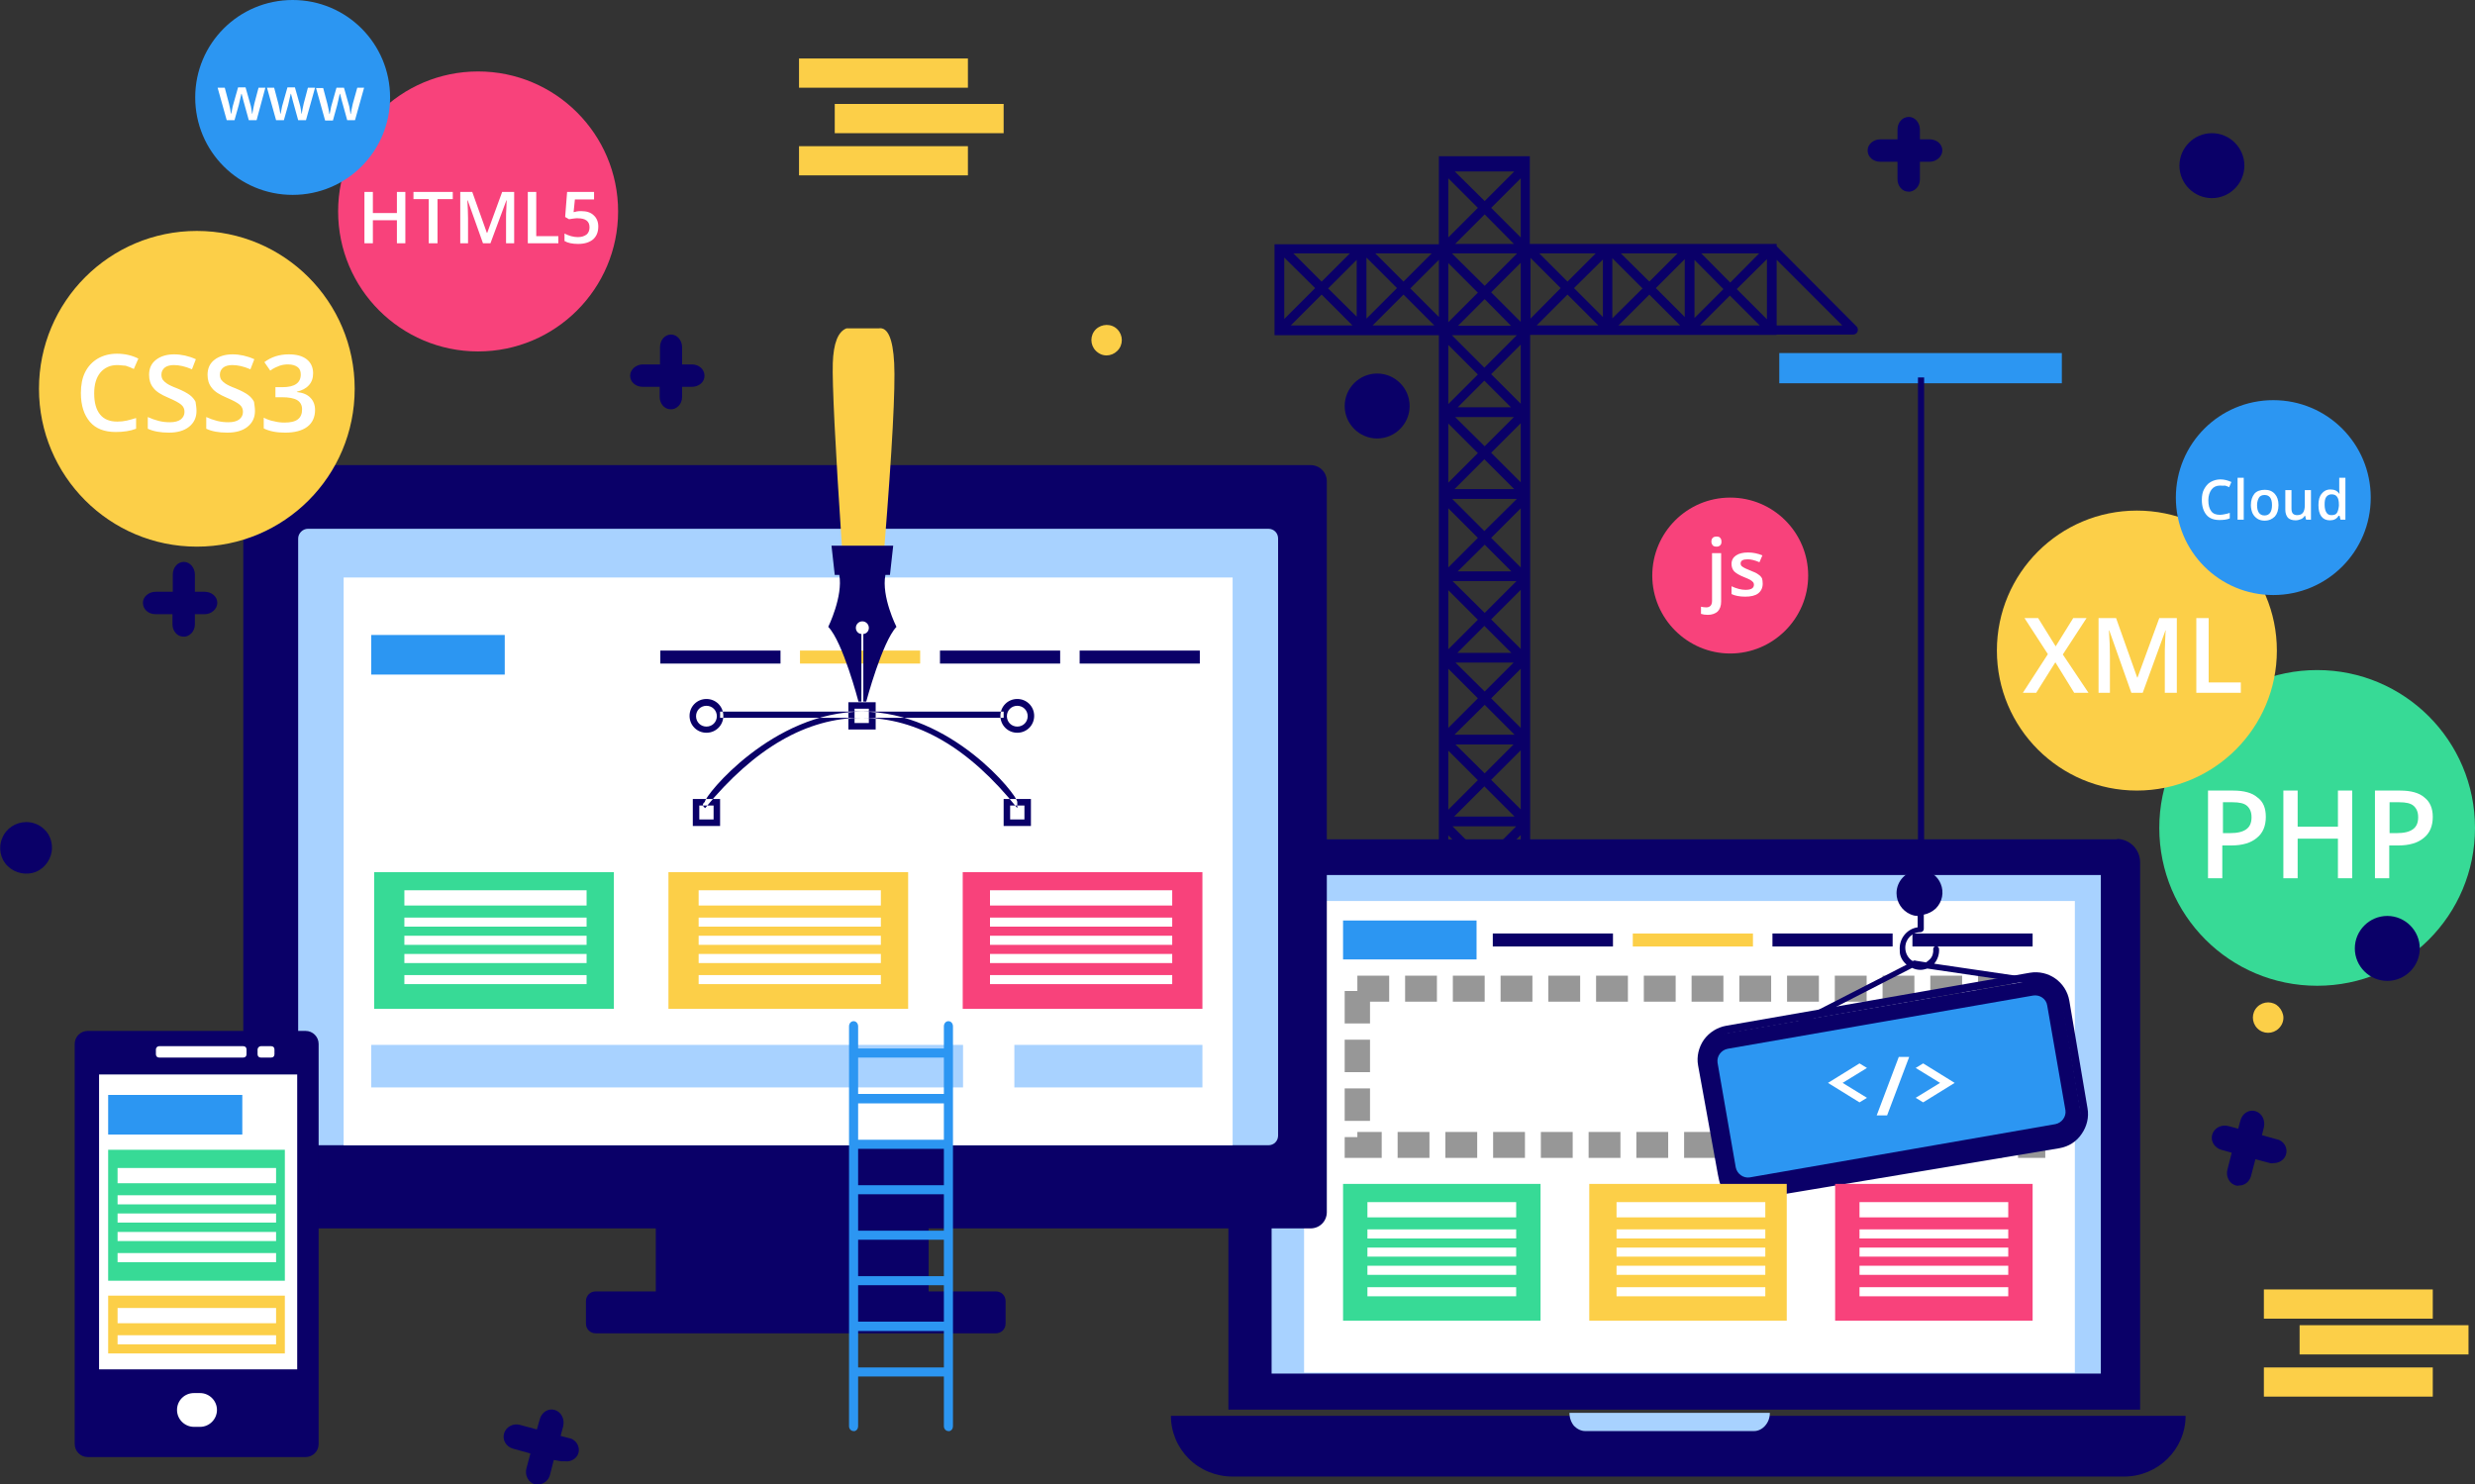 <?xml version="1.0" encoding="utf-8"?>
<!-- Generator: Adobe Illustrator 23.0.2, SVG Export Plug-In . SVG Version: 6.00 Build 0)  -->
<svg version="1.1" id="Layer_1" xmlns="http://www.w3.org/2000/svg" xmlns:xlink="http://www.w3.org/1999/xlink" x="0px" y="0px"
	 viewBox="0 0 762 457" style="enable-background:new 0 0 762 457;" xml:space="preserve">
<rect x="0" y="0" width="762" height="457" fill="#333333" stroke="none"/>
<style type="text/css">
	.st0{fill:#2C96F2;}
	.st1{fill:#0A0068;}
	.st2{fill:#A8D2FF;}
	.st3{fill-rule:evenodd;clip-rule:evenodd;fill:#FFFFFF;}
	.st4{fill-rule:evenodd;clip-rule:evenodd;fill:#0A0068;}
	.st5{fill:#979797;}
	.st6{fill-rule:evenodd;clip-rule:evenodd;fill:#A8D2FF;}
	.st7{fill-rule:evenodd;clip-rule:evenodd;fill:#2C96F2;}
	.st8{fill-rule:evenodd;clip-rule:evenodd;fill:#37DA96;}
	.st9{fill-rule:evenodd;clip-rule:evenodd;fill:#FCCF48;}
	.st10{fill-rule:evenodd;clip-rule:evenodd;fill:#F8427B;}
	.st11{fill:#FFFFFF;}
</style>
<rect id="Rectangle" x="547.8" y="108.7" class="st0" width="87" height="9.3"/>
<path id="Combined-Shape" class="st1" d="M468.3,380.3v22.4h-22.5v-22.4H468.3z M467.1,352.3h-20l10-9.6L467.1,352.3z M467.1,327.1
	h-20l10-9.6L467.1,327.1z M521.6,75.1h-25.3h-25.3V48.1H443v27.1h-22.5h-28.1v28h28.1H443v329.4h28.1V103.1h25.3h25.3h25.3v-28
	H521.6z M468.2,73.1l-9.1-9.1l9.1-9.1V73.1z M466.1,75.1H448l9.1-9.1L466.1,75.1z M447.9,52.8h18.3l-9.1,9.1L447.9,52.8z
	 M445.9,54.9L455,64l-9.1,9.1V54.9z M468.2,99.1l-9.1-9.1l9.1-9.1V99.1z M465.2,100.3h-16.3l8.2-8.2L465.2,100.3z M447,78h20.1
	l-10,10L447,78z M445.9,81l9.1,9.1l-9.1,9.1V81z M468.2,124.3l-9.1-9.1l9.1-9.1V124.3z M465.2,125.4h-16.4l8.2-8.2L465.2,125.4z
	 M447,103.2h20l-10,10L447,103.2z M445.9,106.2l9.1,9.1l-9.1,9.1V106.2z M468.2,148.5l-9.1-9.1l9.1-9.1V148.5z M466.2,150.6h-18.4
	l9.2-9.2L466.2,150.6z M448,128.4h18.1l-9,9L448,128.4z M445.9,130.4l9.1,9.1l-9.1,9.1V130.4z M468.2,174.7l-9.1-9.1l9.1-9.1V174.7z
	 M465.3,175.9h-16.5l8.3-8.2L465.3,175.9z M447.1,153.6H467l-10,9.9L447.1,153.6z M445.9,156.5l9.1,9.1l-9.1,9.1V156.5z
	 M468.2,199.8l-9.1-9.1l9.1-9.1V199.8z M465.3,201h-16.6l8.3-8.3L465.3,201z M447.2,178.9h19.7l-9.8,9.8L447.2,178.9z M445.9,181.7
	l9.1,9.1l-9.1,9.1V181.7z M468.2,224.1l-9.1-9.1l9.1-9.1V224.1z M466.3,226.2h-18.5l9.3-9.2L466.3,226.2z M448.1,204H466l-8.9,8.9
	L448.1,204z M445.9,205.9l9.1,9.1l-9.1,9.1V205.9z M468.2,249.2l-9.1-9.1l9.1-9.1V249.2z M466.3,251.4h-18.6l9.3-9.3L466.3,251.4z
	 M448.1,229.2H466l-8.9,8.9L448.1,229.2z M445.9,231.1l9.1,9.1l-9.1,9.1V231.1z M468.2,275.3l-9.1-9.1l9.1-9.1V275.3z M465.4,276.6
	h-16.8l8.4-8.4L465.4,276.6z M447.2,254.4h19.6l-9.8,9.8L447.2,254.4z M445.9,257.2l9.1,9.1l-9.1,9.1V257.2z M468.2,299.6l-9.1-9.1
	l9.1-9.1V299.6z M466.4,301.8h-18.7l9.4-9.3L466.4,301.8z M448.2,279.6h17.7l-8.8,8.8L448.2,279.6z M445.9,281.4l9.1,9.1l-9.1,9.1
	V281.4z M417.7,80v17.5l-8.8-8.7L417.7,80z M415.6,78l-8.7,8.7l-8.7-8.7H415.6z M395.4,98.2V79.3l9.5,9.4L395.4,98.2z M397.4,100.2
	l9.5-9.5l9.5,9.5H397.4z M443,80v17.6l-8.8-8.8L443,80z M440.8,78l-8.7,8.7l-8.7-8.7H440.8z M420.7,98.1V79.3l9.4,9.4L420.7,98.1z
	 M422.6,100.2l9.5-9.5l9.5,9.5H422.6z M493.5,79.9v17.7l-8.9-8.9L493.5,79.9z M491.3,78l-8.7,8.7l-8.7-8.7H491.3z M471.2,98.1V79.4
	l9.3,9.3L471.2,98.1z M473.1,100.2l9.5-9.5l9.5,9.5H473.1z M518.7,79.8v17.8l-8.9-8.9L518.7,79.8z M516.5,78l-8.7,8.7L499,78H516.5z
	 M496.4,98V79.5l9.3,9.3L496.4,98z M498.3,100.2l9.5-9.5l9.5,9.5H498.3z M544,100.2h-22.3V78H544V100.2z M468.3,324.2l-9.1-8.8
	l9.1-8.8L468.3,324.2z M448,304.7h18.1l-9,8.7L448,304.7z M445.8,306.7l9.1,8.8l-9.1,8.8V306.7z M468.3,425l-9.1-8.8l9.1-8.8
	L468.3,425z M467.1,427.9h-20l10-9.6L467.1,427.9z M448,405.5h18.1l-9,8.7L448,405.5z M445.8,407.4l9.1,8.8l-9.1,8.8V407.4z
	 M468.3,349.4l-9.1-8.8l9.1-8.8L468.3,349.4z M448,329.9h18.1l-9,8.7L448,329.9z M445.8,331.9l9.1,8.8l-9.1,8.8V331.9z M468.3,375.6
	l-9.1-8.8l9.1-8.8L468.3,375.6z M466.1,377.5H448l9-8.7L466.1,377.5z M447.1,355.1h20l-10,9.6L447.1,355.1z M468.3,400.8l-9.1-8.8
	l9.1-8.8V400.8z M466.1,402.7H448l9-8.7L466.1,402.7z M447.1,380.3h20l-10,9.6L447.1,380.3z M445.8,383.2l9.1,8.8l-9.1,8.8V383.2z
	 M443,405.5h28.1v-28H443V405.5z M545.4,76l-0.9-0.9L532.7,87l-11.8-11.9l-2,2.1L530.6,89l-11.3,11.3l2,2l11.3-11.3l11.6,11.6
	c0.3,0.3,0.6,0.4,1,0.4h25.4c0.6,0,1.1-0.4,1.3-0.9c0.2-0.5,0.1-1.2-0.3-1.6l-25.4-25.5L545.4,76z M545.4,78.4l21.8,21.8h-21.3
	L534.7,89L545.4,78.4z"/>
<path class="st1" d="M651.8,258.3c1.9,0,3.7,0.8,5,2.1c1.3,1.3,2.1,3.2,2.1,5V434H378.2V265.5c0-3.9,3.2-7.1,7.1-7.1H651.8z
	 M360.5,435.9h312.4c0,10.3-8.5,18.7-18.9,18.7H379.4c-5,0-9.9-2-13.4-5.5S360.5,440.9,360.5,435.9z"/>
<path class="st2" d="M391.5,269.4h255.3v153.5H391.5V269.4z M540,440.6h-51.9c-1.3,0-2.5-0.6-3.5-1.6c-0.9-1.1-1.4-2.5-1.4-4h61.7
	c0,1.5-0.5,2.9-1.5,4C542.5,440,541.3,440.6,540,440.6z"/>
<rect x="401.5" y="277.4" class="st3" width="237.3" height="145.2"/>
<path class="st4" d="M459.6,287.4h37v4h-37V287.4z M588.8,287.4h37v4h-37V287.4z M545.7,287.4h37v4h-37V287.4z"/>
<path class="st5" d="M629.8,356.5h-8.5v-8h0.6v-1.3h7.8V356.5z M616.4,356.5h-9.8v-8h9.8V356.5z M601.7,356.5h-9.8v-8h9.8V356.5z
	 M587,356.5h-9.8v-8h9.8V356.5z M572.4,356.5h-9.8v-8h9.8V356.5z M557.7,356.5h-9.8v-8h9.8V356.5z M543,356.5h-9.8v-8h9.8V356.5z
	 M528.3,356.5h-9.8v-8h9.8V356.5z M513.6,356.5h-9.8v-8h9.8V356.5z M498.9,356.5h-9.8v-8h9.8V356.5z M484.2,356.5h-9.8v-8h9.8V356.5
	z M469.5,356.5h-9.8v-8h9.8V356.5z M454.8,356.5H445v-8h9.8V356.5z M440.1,356.5h-9.8v-8h9.8V356.5z M425.4,356.5H414v-6.4h3.9v-1.6
	h7.5V356.5z M421.8,345.1H414v-10h7.8V345.1z M629.8,342.1H622v-10h7.8V342.1z M421.8,330.1H414v-10h7.8V330.1z M629.8,327.1H622
	v-10h7.8V327.1z M421.8,315.1H414v-10h3.9v-4.7h9.8v8h-5.9V315.1z M629.8,312.1H622v-7.7h1.7v-4h6.2V312.1z M618.8,308.4H609v-8h9.8
	V308.4z M604.1,308.4h-9.8v-8h9.8V308.4z M589.4,308.4h-9.8v-8h9.8V308.4z M574.7,308.4h-9.8v-8h9.8V308.4z M560,308.4h-9.8v-8h9.8
	V308.4z M545.3,308.4h-9.8v-8h9.8V308.4z M530.6,308.4h-9.8v-8h9.8V308.4z M515.9,308.4h-9.8v-8h9.8V308.4z M501.2,308.4h-9.8v-8
	h9.8V308.4z M486.5,308.4h-9.8v-8h9.8V308.4z M471.8,308.4H462v-8h9.8V308.4z M457.1,308.4h-9.8v-8h9.8V308.4z M442.4,308.4h-9.8v-8
	h9.8V308.4z"/>
<path class="st1" d="M587,297l-32.8,16.8c-0.4,0.2-0.6,0.6-0.4,1s0.6,0.6,1,0.5c0.1,0,0.2,0,0.3-0.1l33.6-17.2
	c0.8,0.4,1.7,0.6,2.6,0.6v0c0.7,0,1.4-0.2,2.1-0.4l34.5,5.1h0.3c0.4-0.1,0.8-0.4,0.8-0.9s-0.3-0.8-0.8-0.9l-32.7-4.8
	c1-1.2,1.6-2.8,1.5-4.5c0-0.5-0.4-0.9-0.9-0.9s-0.9,0.4-0.9,0.9c0.1,1.1-0.2,2.3-1,3.1c-0.4,0.4-0.8,0.7-1.2,1l-3.1-0.5
	c-0.1,0-0.3-0.1-0.4-0.1c-0.2,0-0.5,0.1-0.6,0.2c-1.4-0.8-2.3-2.4-2.3-4.1c0-2.7,2.1-4.8,4.7-4.8c0.2,0,0.5-0.1,0.7-0.3
	c0.2-0.2,0.3-0.4,0.3-0.7v-4.4c1.4-0.3,2.6-0.9,3.7-1.9c2-2,2.6-5,1.5-7.6c-0.9-2.2-2.8-3.7-5.1-4.2V116.2h-1.9v151.8
	c-3.7,0.2-6.6,3.3-6.6,7c0,2.8,1.7,5.4,4.3,6.5c0.7,0.3,1.4,0.5,2.2,0.5v3.5c-3.4,0.5-5.8,3.6-5.5,7.1
	C584.8,294.3,585.7,295.9,587,297z"/>
<path class="st4" d="M201.9,397.6v-19.4h-122c-2.8,0-5-2.2-5-5v-225c0-2.8,2.2-5,5-5h323.6c2.8,0,5,2.2,5,5v225c0,2.8-2.2,5-5,5
	H285.9v19.4h20.7c1.7,0,3,1.3,3,3v6.9c0,1.7-1.3,3-3,3H183.4c-1.7,0-3-1.3-3-3v-6.9c0-1.7,1.3-3,3-3H201.9z"/>
<path class="st1" d="M627.8,301.5l-99.2,17.1c-3.2,0.6-5.3,3.6-4.8,6.8c0,0,0,0,0,0l6.6,38.1c0.6,3.2,3.6,5.3,6.8,4.8c0,0,0,0,0,0
	l98.9-17.2c3.2-0.6,5.3-3.6,4.8-6.7l-6.3-38C634.1,303.1,631.1,301,627.8,301.5C627.9,301.5,627.8,301.5,627.8,301.5z"/>
<path id="Shape" class="st1" d="M538,369.5c0.6,0,0.8-0.1,1.4-0.2l94.7-15.8c2.8-0.5,5.2-2,6.8-4.4c1.6-2.3,2.3-5.1,1.8-7.9
	l-5.6-33.1c-1-5.8-6.5-9.6-12.2-8.6l-93.4,16.3c-2.8,0.5-5.2,2-6.9,4.3c-1.6,2.3-2.3,5.2-1.8,7.9l6.1,33.6c0.9,5.1,2.6,7.8,7.7,7.8
	H538z M634.7,308.6l5.6,33.1c0.4,2.1-0.1,4.3-1.4,6.1c-1.3,1.8-3.2,3-5.3,3.4L538.9,367c-4.5,0.8-6.9-1.2-7.7-5.7l-6.1-33.6
	c-0.4-2.1,0.1-4.3,1.4-6.1c1.3-1.8,3.2-3,5.3-3.4l93.4-16.3c0.5-0.1,0.9-0.1,1.4-0.1C630.6,301.8,634,304.7,634.7,308.6z"/>
<path class="st6" d="M94.8,162.8h295.7c1.7,0,3,1.3,3,3v183.8c0,1.7-1.3,3-3,3H94.8c-1.7,0-3-1.3-3-3V165.8
	C91.8,164.2,93.2,162.8,94.8,162.8z"/>
<rect x="105.8" y="177.8" class="st3" width="273.7" height="174.8"/>
<rect x="114.3" y="321.7" class="st6" width="182.2" height="13.1"/>
<rect x="312.3" y="321.7" class="st6" width="57.9" height="13.1"/>
<path class="st4" d="M27,317.4h67.1c2.2,0,4,1.8,4,4v123.2c0,2.2-1.8,4-4,4H27c-2.2,0-4-1.8-4-4V321.4C23,319.2,24.8,317.4,27,317.4
	z"/>
<path class="st3" d="M30.5,330.8h61v90.8h-61V330.8z M59.7,428.9h1.9c2.8,0,5.2,2.3,5.2,5.2c0,2.8-2.3,5.2-5.2,5.2h-1.9
	c-2.8,0-5.2-2.3-5.2-5.2C54.5,431.2,56.8,428.9,59.7,428.9z M49,322.1h25.9c0.6,0,1,0.4,1,1v1.5c0,0.6-0.4,1-1,1H49
	c-0.6,0-1-0.4-1-1v-1.5C48,322.6,48.4,322.1,49,322.1z M80.3,322.1h3.2c0.6,0,1,0.4,1,1v1.5c0,0.6-0.4,1-1,1h-3.2c-0.6,0-1-0.4-1-1
	v-1.5C79.3,322.6,79.8,322.1,80.3,322.1z"/>
<path class="st7" d="M413.5,283.4h41.1v12h-41.1V283.4z M626,306.5l-94.1,16.4c-2,0.4-3.4,2.3-3.1,4.3l5.6,32.2
	c0.4,2,2.3,3.4,4.3,3.1c0,0,0,0,0,0l94.1-16.4c2-0.4,3.4-2.3,3.1-4.3l-5.6-32.2C630,307.5,628,306.2,626,306.5
	C626,306.5,626,306.5,626,306.5L626,306.5z M114.3,195.5h41.1v12.2h-41.1V195.5z M33.3,337.1h41.3v12.2H33.3V337.1z M264.2,421h26.4
	v-11.2h-26.4V421z M264.2,423.8V439c0,0.4-0.1,0.9-0.4,1.2c-0.3,0.3-0.7,0.5-1,0.4c-0.8,0-1.4-0.7-1.4-1.5V316
	c0-0.9,0.6-1.6,1.4-1.6s1.4,0.7,1.4,1.6v6.8h26.4V316c0-0.9,0.6-1.6,1.4-1.6s1.4,0.7,1.4,1.6v8.2c0,0,0,0,0,0.1s0,0,0,0.1v13.9
	c0,0,0,0,0,0.1s0,0,0,0.1v13.9c0,0,0,0,0,0.1c0,0,0,0,0,0.1v13.9c0,0,0,0,0,0.1s0,0,0,0.1v13.9c0,0,0,0,0,0.1c0,0,0,0,0,0.1v13.9
	c0,0,0,0,0,0.1s0,0,0,0.1v13.9c0,0,0,0,0,0.1s0,0,0,0.1v13.9c0,0,0,0,0,0.1s0,0,0,0.1V439c0,0.4-0.1,0.9-0.4,1.2
	c-0.3,0.3-0.7,0.5-1,0.4c-0.8,0-1.4-0.7-1.4-1.5v-15.3H264.2z M264.2,406.9h26.4v-11.2h-26.4V406.9z M264.2,392.9h26.4v-11.2h-26.4
	V392.9z M264.2,378.9h26.4v-11.2h-26.4V378.9z M264.2,364.9h26.4v-11.2h-26.4V364.9z M264.2,350.9h26.4v-11.2h-26.4V350.9z
	 M264.2,336.8h26.4v-11.2h-26.4V336.8z"/>
<path class="st4" d="M203.3,200.3h37v4h-37V200.3z M332.4,200.3h37v4h-37V200.3z M289.4,200.3h37v4h-37V200.3z"/>
<path class="st3" d="M310,247h6.4v6.4H310V247z M262.1,217.3h6.4v6.4h-6.4V217.3z M214.3,247h6.4v6.4h-6.4V247z M313.2,216.3
	c2.3,0,4.2,1.9,4.2,4.2s-1.9,4.2-4.2,4.2s-4.2-1.9-4.2-4.2S310.9,216.3,313.2,216.3z M217.5,216.3c2.3,0,4.2,1.9,4.2,4.2
	s-1.9,4.2-4.2,4.2s-4.2-1.9-4.2-4.2S215.2,216.3,217.5,216.3z"/>
<path class="st4" d="M221.7,219.1H309v1.9h-87.3V219.1z M217,246.9c0-2,20.9-27.8,48.4-27.8c27.5,0,47.8,25.7,47.8,27.8
	c0,1.2,0,1.9,0,1.9c-14.9-18.6-30.8-27.8-47.8-27.8s-33.1,9.3-48.3,27.8C216.2,248.1,216.2,247.5,217,246.9z M317.4,254.3H309V246
	h8.4V254.3z M311,252.3h4.4V248H311V252.3z M269.6,224.6h-8.4v-8.4h8.4V224.6z M263.1,222.6h4.4v-4.4h-4.4V222.6z M221.7,254.3h-8.4
	V246h8.4V254.3z M215.3,252.3h4.4V248h-4.4V252.3z M313.2,225.6c-2.9,0-5.2-2.3-5.2-5.2s2.3-5.2,5.2-5.2s5.2,2.3,5.2,5.2
	S316.1,225.6,313.2,225.6z M313.2,217.3c-1.8,0-3.2,1.4-3.2,3.2s1.4,3.2,3.2,3.2c1.8,0,3.2-1.4,3.2-3.2S315,217.3,313.2,217.3z
	 M217.5,225.6c-2.9,0-5.2-2.3-5.2-5.2s2.3-5.2,5.2-5.2s5.2,2.3,5.2,5.2S220.4,225.6,217.5,225.6z M217.5,217.3
	c-1.8,0-3.2,1.4-3.2,3.2s1.4,3.2,3.2,3.2s3.2-1.4,3.2-3.2S219.3,217.3,217.5,217.3z"/>
<path class="st8" d="M413.5,364.5h60.8v42.1h-60.8V364.5z M115.2,268.5H189v42.1h-73.8V268.5z M33.3,354h54.4v40.3H33.3V354z
	 M713.4,206.3c26.8,0,48.6,21.7,48.6,48.6s-21.7,48.6-48.6,48.6s-48.6-21.7-48.6-48.6S686.6,206.3,713.4,206.3z"/>
<path class="st9" d="M502.7,287.4h37v4h-37V287.4z M489.3,364.5h60.8v42.1h-60.8V364.5z M205.8,268.5h73.8v42.1h-73.8V268.5z
	 M33.3,398.9h54.4v17.8H33.3V398.9z M246.3,200.3h37v4h-37V200.3z M259.2,168.2c-2.1-31.5-3-50.3-2.8-56.4c0.2-6.1,1.6-9.7,4.2-10.7
	h9.9c2.8-0.5,4.4,3.1,4.8,10.7c0.4,7.6-0.6,26.4-3,56.4H259.2z M60.6,71.1c26.8,0,48.6,21.7,48.6,48.6s-21.7,48.6-48.6,48.6
	S12,146.5,12,119.7S33.7,71.1,60.6,71.1z M657.9,157.2c23.8,0,43.1,19.3,43.1,43.1s-19.3,43.1-43.1,43.1s-43.1-19.3-43.1-43.1
	S634.1,157.2,657.9,157.2z M246,18h52v9h-52V18z M257,32h52v9h-52V32z M246,45h52v9h-52V45z M697,397h52v9h-52V397z M708,408h52v9
	h-52V408z M697,421h52v9h-52V421z M338.1,108.6c-2.2-1.5-2.7-4.4-1.3-6.5s4.4-2.7,6.5-1.3c2.2,1.5,2.7,4.4,1.3,6.5
	C343.1,109.5,340.2,110.1,338.1,108.6z M702.2,315.9c-1.5,2.2-4.4,2.7-6.5,1.3c-2.2-1.5-2.7-4.4-1.3-6.5c1.5-2.2,4.4-2.7,6.5-1.3
	c1,0.7,1.7,1.8,2,3C703.2,313.6,702.9,314.9,702.2,315.9z"/>
<path class="st10" d="M565,364.5h60.8v42.1H565V364.5z M296.4,268.5h73.8v42.1h-73.8V268.5z M147.2,22c23.8,0,43.1,19.3,43.1,43.1
	s-19.3,43.1-43.1,43.1s-43.1-19.3-43.1-43.1S123.4,22,147.2,22z M532.7,153.2c13.3,0,24,10.8,24,24s-10.8,24-24,24s-24-10.8-24-24
	S519.4,153.2,532.7,153.2z"/>
<path class="st7" d="M90.1,0c16.6,0,30,13.4,30,30s-13.4,30-30,30s-30-13.4-30-30S73.5,0,90.1,0z M699.9,123.2c16.6,0,30,13.4,30,30
	s-13.4,30-30,30s-30-13.4-30-30S683.3,123.2,699.9,123.2z"/>
<path class="st1" d="M258.4,177c1.2,6.6-3.4,16-3.4,16c4.5,4.6,9.3,23,9.3,23h0.9v-20.8c-1-0.1-1.7-0.9-1.7-1.9c0-1.1,0.9-2,2-2
	c1.1,0,2,0.9,2,2c0,1-0.7,1.8-1.7,1.9V216h0.9c0,0,4.9-18.4,9.3-23c0,0-4.7-9.3-3.4-16h1.4l1-9h-19l1,9H258.4z"/>
<path class="st1" d="M16,261c0,3.2-2,6.2-4.9,7.4s-6.4,0.5-8.7-1.7s-3-5.7-1.7-8.7c1.2-3,4.2-4.9,7.4-4.9c2.1,0,4.1,0.8,5.6,2.3
	C15.2,256.8,16,258.9,16,261z M424,135c-5.5,0-10-4.5-10-10c0-5.5,4.5-10,10-10s10,4.5,10,10C434,130.5,429.5,135,424,135z M735,302
	c-5.5,0-10-4.5-10-10s4.5-10,10-10s10,4.5,10,10S740.5,302,735,302z M681,61c-5.5,0-10-4.5-10-10s4.5-10,10-10s10,4.5,10,10
	S686.5,61,681,61z"/>
<path class="st1" d="M203.2,119.1h-5.3c-2.2,0-3.9-1.5-3.9-3.4s1.8-3.5,3.9-3.5h5.3v-5.3c0-2.2,1.5-3.9,3.4-3.9s3.4,1.8,3.4,3.9v5.3
	h3c2.2,0,3.9,1.5,3.9,3.5s-1.8,3.4-3.9,3.4h-3v3.1c0,1.1-0.4,2.1-1.1,2.8s-1.6,1.1-2.5,1c-1.8,0-3.3-1.7-3.3-3.8V119.1z M53.2,189.1
	h-5.3c-2.2,0-3.9-1.5-3.9-3.5c0-1.9,1.8-3.4,3.9-3.4h5.3v-5.3c0-2.2,1.5-3.9,3.4-3.9s3.4,1.8,3.4,3.9v5.3h3c2.2,0,3.9,1.5,3.9,3.4
	c0,1.9-1.8,3.5-3.9,3.5h-3v3.1c0,1.1-0.4,2.1-1.1,2.8c-0.7,0.7-1.6,1.1-2.5,1c-1.8,0-3.3-1.7-3.3-3.8V189.1z M584.2,49.8h-5.3
	c-2.2,0-3.9-1.5-3.9-3.5c0-1.9,1.8-3.4,3.9-3.4h5.3v-3c0-2.2,1.5-3.9,3.5-3.9c1.9,0,3.4,1.8,3.4,3.9v3h3c2.2,0,3.9,1.5,3.9,3.4
	c0,1.9-1.8,3.5-3.9,3.5h-3v5.4c0,1.1-0.4,2.1-1.1,2.8c-0.7,0.7-1.6,1.1-2.5,1c-1.8,0-3.3-1.7-3.3-3.8V49.8z M694.4,356.9l-1.4,5.3
	c-0.5,1.7-2,2.8-3.6,2.8c-0.3,0.1-0.7,0.1-1,0c-1-0.3-1.8-0.9-2.3-1.9c-0.5-0.9-0.6-2.1-0.3-3.1l1.3-5.1l-3.2-0.9
	c-2.1-0.6-3.4-2.7-2.8-4.7c0.6-2,2.8-3.2,5-2.6l3,0.8l0.7-2.6c0.6-2.1,2.6-3.4,4.6-2.8s3.1,2.8,2.6,5l-0.6,2.4l4.7,1.3
	c1,0.2,1.9,0.9,2.4,1.8c0.5,0.9,0.6,1.9,0.3,2.9c-0.5,1.6-2.1,2.6-3.8,2.6c-0.4,0.1-0.7,0.1-1.1,0L694.4,356.9z M170.5,449.5
	l-1.2,4.7c-0.5,1.7-2,2.8-3.6,2.8c-0.3,0.1-0.7,0.1-1,0c-1-0.3-1.8-0.9-2.3-1.9c-0.5-0.9-0.6-2.1-0.3-3.1l1.2-4.5l-5.4-1.5
	c-2.1-0.6-3.3-2.7-2.7-4.7c0.6-2,2.8-3.2,4.9-2.6l5.2,1.4l0.9-3.2c0.6-2.1,2.6-3.4,4.6-2.8c2,0.6,3.1,2.8,2.6,5l-0.8,3l2.3,0.6
	c2.1,0.3,3.5,2.1,3.3,4.1s-2.2,3.4-4.3,3.1c-0.4,0-0.7,0-1.1,0L170.5,449.5z"/>
<path class="st11" d="M36.1,112.4c-2.2,0-3.9,0.8-5.2,2.3c-1.3,1.6-1.9,3.7-1.9,6.4c0,2.9,0.6,5,1.8,6.5c1.2,1.5,3,2.2,5.3,2.2
	c1,0,2-0.1,2.9-0.3s1.9-0.5,2.9-0.8v3.3c-1.8,0.7-3.9,1-6.3,1c-3.4,0-6.1-1-7.9-3.1c-1.8-2.1-2.8-5-2.8-8.9c0-2.4,0.4-4.6,1.3-6.4
	c0.9-1.8,2.2-3.2,3.9-4.2c1.7-1,3.7-1.5,5.9-1.5c2.4,0,4.6,0.5,6.6,1.5l-1.4,3.2c-0.8-0.4-1.6-0.7-2.5-1
	C38,112.6,37.1,112.4,36.1,112.4z M60.5,126.5c0,2.1-0.8,3.7-2.3,4.9c-1.5,1.2-3.6,1.8-6.2,1.8s-4.8-0.4-6.5-1.2v-3.6
	c1.1,0.5,2.2,0.9,3.4,1.2c1.2,0.3,2.3,0.4,3.4,0.4c1.5,0,2.6-0.3,3.4-0.9c0.7-0.6,1.1-1.3,1.1-2.3c0-0.9-0.3-1.6-1-2.2
	s-2-1.3-4.1-2.2c-2.1-0.9-3.6-1.8-4.5-3c-0.9-1.1-1.3-2.4-1.3-4c0-2,0.7-3.5,2.1-4.6c1.4-1.1,3.3-1.7,5.6-1.7c2.2,0,4.5,0.5,6.7,1.5
	l-1.2,3.1c-2.1-0.9-3.9-1.3-5.6-1.3c-1.2,0-2.2,0.3-2.8,0.8c-0.6,0.5-1,1.2-1,2.1c0,0.6,0.1,1.1,0.4,1.6c0.3,0.4,0.7,0.8,1.3,1.2
	c0.6,0.4,1.6,0.9,3.2,1.5c1.7,0.7,3,1.4,3.8,2s1.4,1.3,1.8,2.1C60.3,124.5,60.5,125.5,60.5,126.5z M78.5,126.5
	c0,2.1-0.8,3.7-2.3,4.9c-1.5,1.2-3.6,1.8-6.2,1.8c-2.7,0-4.8-0.4-6.5-1.2v-3.6c1.1,0.5,2.2,0.9,3.4,1.2c1.2,0.3,2.3,0.4,3.4,0.4
	c1.5,0,2.6-0.3,3.4-0.9c0.7-0.6,1.1-1.3,1.1-2.3c0-0.9-0.3-1.6-1-2.2c-0.7-0.6-2-1.3-4.1-2.2c-2.1-0.9-3.6-1.8-4.5-3
	c-0.9-1.1-1.3-2.4-1.3-4c0-2,0.7-3.5,2.1-4.6c1.4-1.1,3.3-1.7,5.6-1.7c2.2,0,4.5,0.5,6.7,1.5l-1.2,3.1c-2.1-0.9-3.9-1.3-5.6-1.3
	c-1.2,0-2.2,0.3-2.8,0.8c-0.6,0.5-1,1.2-1,2.1c0,0.6,0.1,1.1,0.4,1.6c0.3,0.4,0.7,0.8,1.3,1.2c0.6,0.4,1.6,0.9,3.2,1.5
	c1.7,0.7,3,1.4,3.8,2s1.4,1.3,1.8,2.1C78.3,124.5,78.5,125.5,78.5,126.5z M96.4,114.9c0,1.5-0.4,2.7-1.3,3.7c-0.9,1-2.1,1.6-3.7,2
	v0.1c1.9,0.2,3.3,0.8,4.2,1.8c0.9,0.9,1.4,2.2,1.4,3.7c0,2.2-0.8,4-2.4,5.2s-3.9,1.8-6.8,1.8c-2.6,0-4.8-0.4-6.6-1.3v-3.3
	c1,0.5,2,0.9,3.2,1.1c1.1,0.3,2.2,0.4,3.2,0.4c1.8,0,3.2-0.3,4.1-1c0.9-0.7,1.3-1.7,1.3-3.1c0-1.2-0.5-2.2-1.5-2.8
	c-1-0.6-2.6-0.9-4.7-0.9h-2v-3.1H87c3.7,0,5.6-1.3,5.6-3.9c0-1-0.3-1.8-1-2.3c-0.7-0.5-1.6-0.8-2.9-0.8c-0.9,0-1.7,0.1-2.6,0.4
	c-0.8,0.3-1.8,0.7-2.9,1.5l-1.8-2.6c2.1-1.6,4.6-2.4,7.5-2.4c2.4,0,4.2,0.5,5.5,1.5S96.4,113.1,96.4,114.9z M124.8,74.9h-2.6v-7.1
	h-7.4v7.1h-2.6V59.1h2.6v6.5h7.4v-6.5h2.6V74.9z M134.6,74.9h-2.6V61.3h-4.7v-2.2h12.1v2.2h-4.7V74.9z M148.7,74.9L144,61.7h-0.1
	c0.1,2,0.2,3.8,0.2,5.5v7.7h-2.4V59.1h3.7l4.5,12.6h0.1l4.6-12.6h3.7v15.8h-2.5v-7.8c0-0.8,0-1.8,0.1-3.1c0-1.3,0.1-2,0.1-2.3h-0.1
	L151,74.9H148.7z M162.5,74.9V59.1h2.6v13.6h6.8v2.2H162.5z M179,65c1.6,0,2.9,0.4,3.8,1.3c0.9,0.8,1.4,2,1.4,3.4c0,1.7-0.5,3-1.6,4
	c-1.1,0.9-2.6,1.4-4.6,1.4c-1.8,0-3.2-0.3-4.2-0.9v-2.3c0.6,0.3,1.3,0.6,2,0.8s1.5,0.3,2.1,0.3c1.2,0,2-0.3,2.7-0.8
	c0.6-0.5,0.9-1.3,0.9-2.2c0-1.9-1.2-2.8-3.7-2.8c-0.3,0-0.8,0-1.3,0.1s-0.9,0.1-1.3,0.2l-1.2-0.7l0.6-7.7h8.3v2.3H177l-0.4,3.9
	c0.3,0,0.6-0.1,0.9-0.2C178,65,178.4,65,179,65z M76.6,37l-1.3-4.7c-0.2-0.5-0.4-1.6-0.9-3.4h-0.1c-0.4,1.6-0.6,2.8-0.8,3.5L72.2,37
	h-2.4l-2.8-10h2.2l1.3,4.9c0.3,1.2,0.5,2.3,0.6,3.1h0.1c0.1-0.4,0.2-0.9,0.3-1.5c0.1-0.6,0.2-1,0.3-1.3l1.5-5.3h2.3l1.5,5.3
	c0.1,0.3,0.2,0.7,0.3,1.4s0.2,1.1,0.2,1.4h0.1c0.1-0.7,0.3-1.8,0.6-3.1l1.3-4.9h2.1L79,37H76.6z M91.8,37l-1.3-4.7
	c-0.2-0.5-0.4-1.6-0.9-3.4h-0.1c-0.4,1.6-0.6,2.8-0.8,3.5L87.4,37H85l-2.8-10h2.2l1.3,4.9c0.3,1.2,0.5,2.3,0.6,3.1h0.1
	c0.1-0.4,0.2-0.9,0.3-1.5c0.1-0.6,0.2-1,0.3-1.3l1.5-5.3h2.3l1.5,5.3c0.1,0.3,0.2,0.7,0.3,1.4c0.1,0.6,0.2,1.1,0.2,1.4h0.1
	c0.1-0.7,0.3-1.8,0.6-3.1l1.3-4.9H97l-2.8,10H91.8z M106.9,37l-1.3-4.7c-0.2-0.5-0.4-1.6-0.9-3.4h-0.1c-0.4,1.6-0.6,2.8-0.8,3.5
	l-1.3,4.7h-2.4l-2.8-10h2.2l1.3,4.9c0.3,1.2,0.5,2.3,0.6,3.1h0.1c0.1-0.4,0.2-0.9,0.3-1.5c0.1-0.6,0.2-1,0.3-1.3l1.5-5.3h2.3
	l1.5,5.3c0.1,0.3,0.2,0.7,0.3,1.4s0.2,1.1,0.2,1.4h0.1c0.1-0.7,0.3-1.8,0.6-3.1L110,27h2.1l-2.8,10H106.9z M697.6,251.5
	c0,2.8-0.9,5-2.8,6.5c-1.8,1.5-4.4,2.3-7.8,2.3h-2.8v10.1h-4.4v-27h7.7c3.4,0,5.9,0.7,7.5,2.1C696.8,246.8,697.6,248.8,697.6,251.5z
	 M684.3,256.5h2.3c2.3,0,3.9-0.4,5-1.2c1.1-0.8,1.6-2,1.6-3.7c0-1.6-0.5-2.7-1.4-3.5c-0.9-0.8-2.4-1.1-4.4-1.1h-3V256.5z
	 M724.2,270.4h-4.4v-12.2h-12.4v12.2H703v-27h4.4v11.1h12.4v-11.1h4.4V270.4z M749,251.5c0,2.8-0.9,5-2.8,6.5
	c-1.8,1.5-4.4,2.3-7.8,2.3h-2.8v10.1h-4.4v-27h7.7c3.4,0,5.9,0.7,7.5,2.1C748.1,246.8,749,248.8,749,251.5z M735.6,256.5h2.3
	c2.3,0,3.9-0.4,5-1.2c1.1-0.8,1.6-2,1.6-3.7c0-1.6-0.5-2.7-1.4-3.5c-0.9-0.8-2.4-1.1-4.4-1.1h-3V256.5z M643,213.3h-4.4l-5.8-9.4
	l-5.9,9.4h-4.1l7.7-11.9l-7.2-11.1h4.2l5.4,8.7l5.4-8.7h4.1l-7.3,11.2L643,213.3z M656.2,213.3l-6.8-19.2h-0.1
	c0.2,2.9,0.3,5.5,0.3,8v11.2h-3.5v-23h5.4l6.5,18.3h0.1l6.7-18.3h5.4v23h-3.7v-11.4c0-1.1,0-2.6,0.1-4.5s0.1-3,0.2-3.3h-0.1l-7,19.2
	H656.2z M676.2,213.3v-23h3.8v19.8h9.9v3.2H676.2z M525.8,189.3c-0.8,0-1.5-0.1-2.1-0.3v-2.2c0.5,0.1,1.1,0.2,1.6,0.2
	c1.2,0,1.8-0.7,1.8-2v-14.7h2.8v14.9c0,1.4-0.4,2.4-1.1,3.1C528.1,188.9,527.1,189.3,525.8,189.3z M526.9,166.8
	c0-0.5,0.1-0.9,0.4-1.2c0.3-0.3,0.7-0.4,1.2-0.4c0.5,0,0.9,0.1,1.1,0.4c0.3,0.3,0.4,0.7,0.4,1.2c0,0.5-0.1,0.8-0.4,1.1
	c-0.3,0.3-0.7,0.4-1.1,0.4c-0.5,0-0.9-0.1-1.2-0.4C527.1,167.6,526.9,167.3,526.9,166.8z M542.7,179.7c0,1.3-0.5,2.3-1.4,3
	c-0.9,0.7-2.3,1-4,1c-1.7,0-3.2-0.3-4.2-0.8v-2.4c1.5,0.7,3,1.1,4.3,1.1c1.7,0,2.6-0.5,2.6-1.6c0-0.3-0.1-0.6-0.3-0.8
	c-0.2-0.2-0.5-0.5-0.9-0.7c-0.4-0.2-1-0.5-1.8-0.8c-1.5-0.6-2.5-1.2-3.1-1.8c-0.5-0.6-0.8-1.3-0.8-2.3c0-1.1,0.5-2,1.4-2.6
	c0.9-0.6,2.1-0.9,3.7-0.9c1.5,0,3,0.3,4.4,0.9l-0.9,2.1c-1.4-0.6-2.6-0.9-3.6-0.9c-1.5,0-2.2,0.4-2.2,1.3c0,0.4,0.2,0.8,0.6,1
	c0.4,0.3,1.2,0.7,2.5,1.2c1.1,0.4,1.9,0.8,2.4,1.2c0.5,0.3,0.9,0.8,1.1,1.2C542.6,178.5,542.7,179,542.7,179.7z M683.5,149.5
	c-1.1,0-2,0.4-2.6,1.2c-0.6,0.8-1,1.9-1,3.3c0,1.5,0.3,2.6,0.9,3.4c0.6,0.8,1.5,1.1,2.7,1.1c0.5,0,1-0.1,1.5-0.2
	c0.5-0.1,1-0.2,1.5-0.4v1.7c-0.9,0.4-2,0.5-3.2,0.5c-1.7,0-3.1-0.5-4-1.6c-0.9-1.1-1.4-2.6-1.4-4.6c0-1.3,0.2-2.4,0.7-3.3
	c0.5-0.9,1.1-1.7,2-2.2c0.9-0.5,1.9-0.8,3-0.8c1.2,0,2.3,0.3,3.4,0.8l-0.7,1.6c-0.4-0.2-0.8-0.4-1.3-0.5
	C684.5,149.6,684,149.5,683.5,149.5z M690.8,160h-1.9v-12.9h1.9V160z M701.5,155.5c0,1.5-0.4,2.7-1.1,3.5c-0.8,0.8-1.8,1.3-3.2,1.3
	c-0.8,0-1.6-0.2-2.2-0.6c-0.6-0.4-1.1-0.9-1.5-1.7c-0.3-0.7-0.5-1.6-0.5-2.5c0-1.5,0.4-2.6,1.1-3.5c0.7-0.8,1.8-1.2,3.2-1.2
	c1.3,0,2.3,0.4,3.1,1.3C701.1,152.9,701.5,154,701.5,155.5z M694.9,155.5c0,2.1,0.8,3.2,2.3,3.2c1.5,0,2.3-1.1,2.3-3.2
	c0-2.1-0.8-3.1-2.3-3.1c-0.8,0-1.4,0.3-1.7,0.8S694.9,154.5,694.9,155.5z M710,160l-0.3-1.2h-0.1c-0.3,0.4-0.6,0.8-1.1,1
	s-1.1,0.4-1.7,0.4c-1.1,0-1.9-0.3-2.4-0.8c-0.5-0.6-0.8-1.4-0.8-2.5v-6h1.9v5.6c0,0.7,0.1,1.2,0.4,1.6c0.3,0.3,0.7,0.5,1.3,0.5
	c0.8,0,1.4-0.2,1.8-0.7c0.4-0.5,0.6-1.3,0.6-2.4v-4.6h1.9v9.1H710z M717.3,160.2c-1.1,0-2-0.4-2.6-1.2s-0.9-2-0.9-3.5
	c0-1.5,0.3-2.7,1-3.5c0.6-0.8,1.5-1.3,2.7-1.3c1.2,0,2.1,0.4,2.7,1.3h0.1c-0.1-0.7-0.1-1.2-0.1-1.6v-3.3h1.9V160h-1.5l-0.3-1.2H720
	C719.4,159.8,718.5,160.2,717.3,160.2z M717.8,158.6c0.8,0,1.4-0.2,1.7-0.7s0.5-1.2,0.6-2.2v-0.3c0-1.2-0.2-2-0.6-2.5
	s-0.9-0.7-1.7-0.7c-0.7,0-1.2,0.3-1.6,0.8c-0.4,0.6-0.5,1.3-0.5,2.4c0,1,0.2,1.8,0.5,2.3C716.6,158.4,717.1,158.6,717.8,158.6z
	 M304.8,274.1h56.1v4.7h-56.1V274.1z M304.8,282.5h56.1v2.8h-56.1V282.5z M304.8,288.1h56.1v2.8h-56.1V288.1z M304.8,293.7h56.1v2.8
	h-56.1V293.7z M304.8,300.2h56.1v2.8h-56.1V300.2z M215.1,274.1h56.1v4.7h-56.1V274.1z M215.1,282.5h56.1v2.8h-56.1V282.5z
	 M215.1,288.1h56.1v2.8h-56.1V288.1z M215.1,293.7h56.1v2.8h-56.1V293.7z M215.1,300.2h56.1v2.8h-56.1V300.2z M124.5,274.1h56.1v4.7
	h-56.1V274.1z M124.5,282.5h56.1v2.8h-56.1V282.5z M124.5,288.1h56.1v2.8h-56.1V288.1z M124.5,293.7h56.1v2.8h-56.1V293.7z
	 M124.5,300.2h56.1v2.8h-56.1V300.2z M572.5,370.1h45.8v4.7h-45.8V370.1z M572.5,378.5h45.8v2.8h-45.8V378.5z M572.5,384.1h45.8v2.8
	h-45.8V384.1z M572.5,389.7h45.8v2.8h-45.8V389.7z M572.5,396.3h45.8v2.8h-45.8V396.3z M497.7,370.1h45.8v4.7h-45.8V370.1z
	 M497.7,378.5h45.8v2.8h-45.8V378.5z M497.7,384.1h45.8v2.8h-45.8V384.1z M497.7,389.7h45.8v2.8h-45.8V389.7z M497.7,396.3h45.8v2.8
	h-45.8V396.3z M421,370.1h45.8v4.7H421V370.1z M421,378.5h45.8v2.8H421V378.5z M421,384.1h45.8v2.8H421V384.1z M421,389.7h45.8v2.8
	H421V389.7z M421,396.3h45.8v2.8H421V396.3z M36.2,359.6H85v4.7H36.2V359.6z M36.2,368H85v2.8H36.2V368z M36.2,373.6H85v2.8H36.2
	V373.6z M36.2,379.3H85v2.8H36.2V379.3z M36.2,385.8H85v2.8H36.2V385.8z M36.2,402.7H85v4.7H36.2V402.7z M36.2,411.1H85v2.8H36.2
	V411.1z M592.1,327.4l9.7,6l-9.7,6l-2.3-1.4l7.5-4.6l-7.5-4.6L592.1,327.4z M572.5,327.4l-9.7,6l9.7,6l2.3-1.4l-7.5-4.6l7.5-4.6
	L572.5,327.4z M587.8,325.4l-6.8,18h-3.2l6.8-18H587.8z"/>
</svg>
